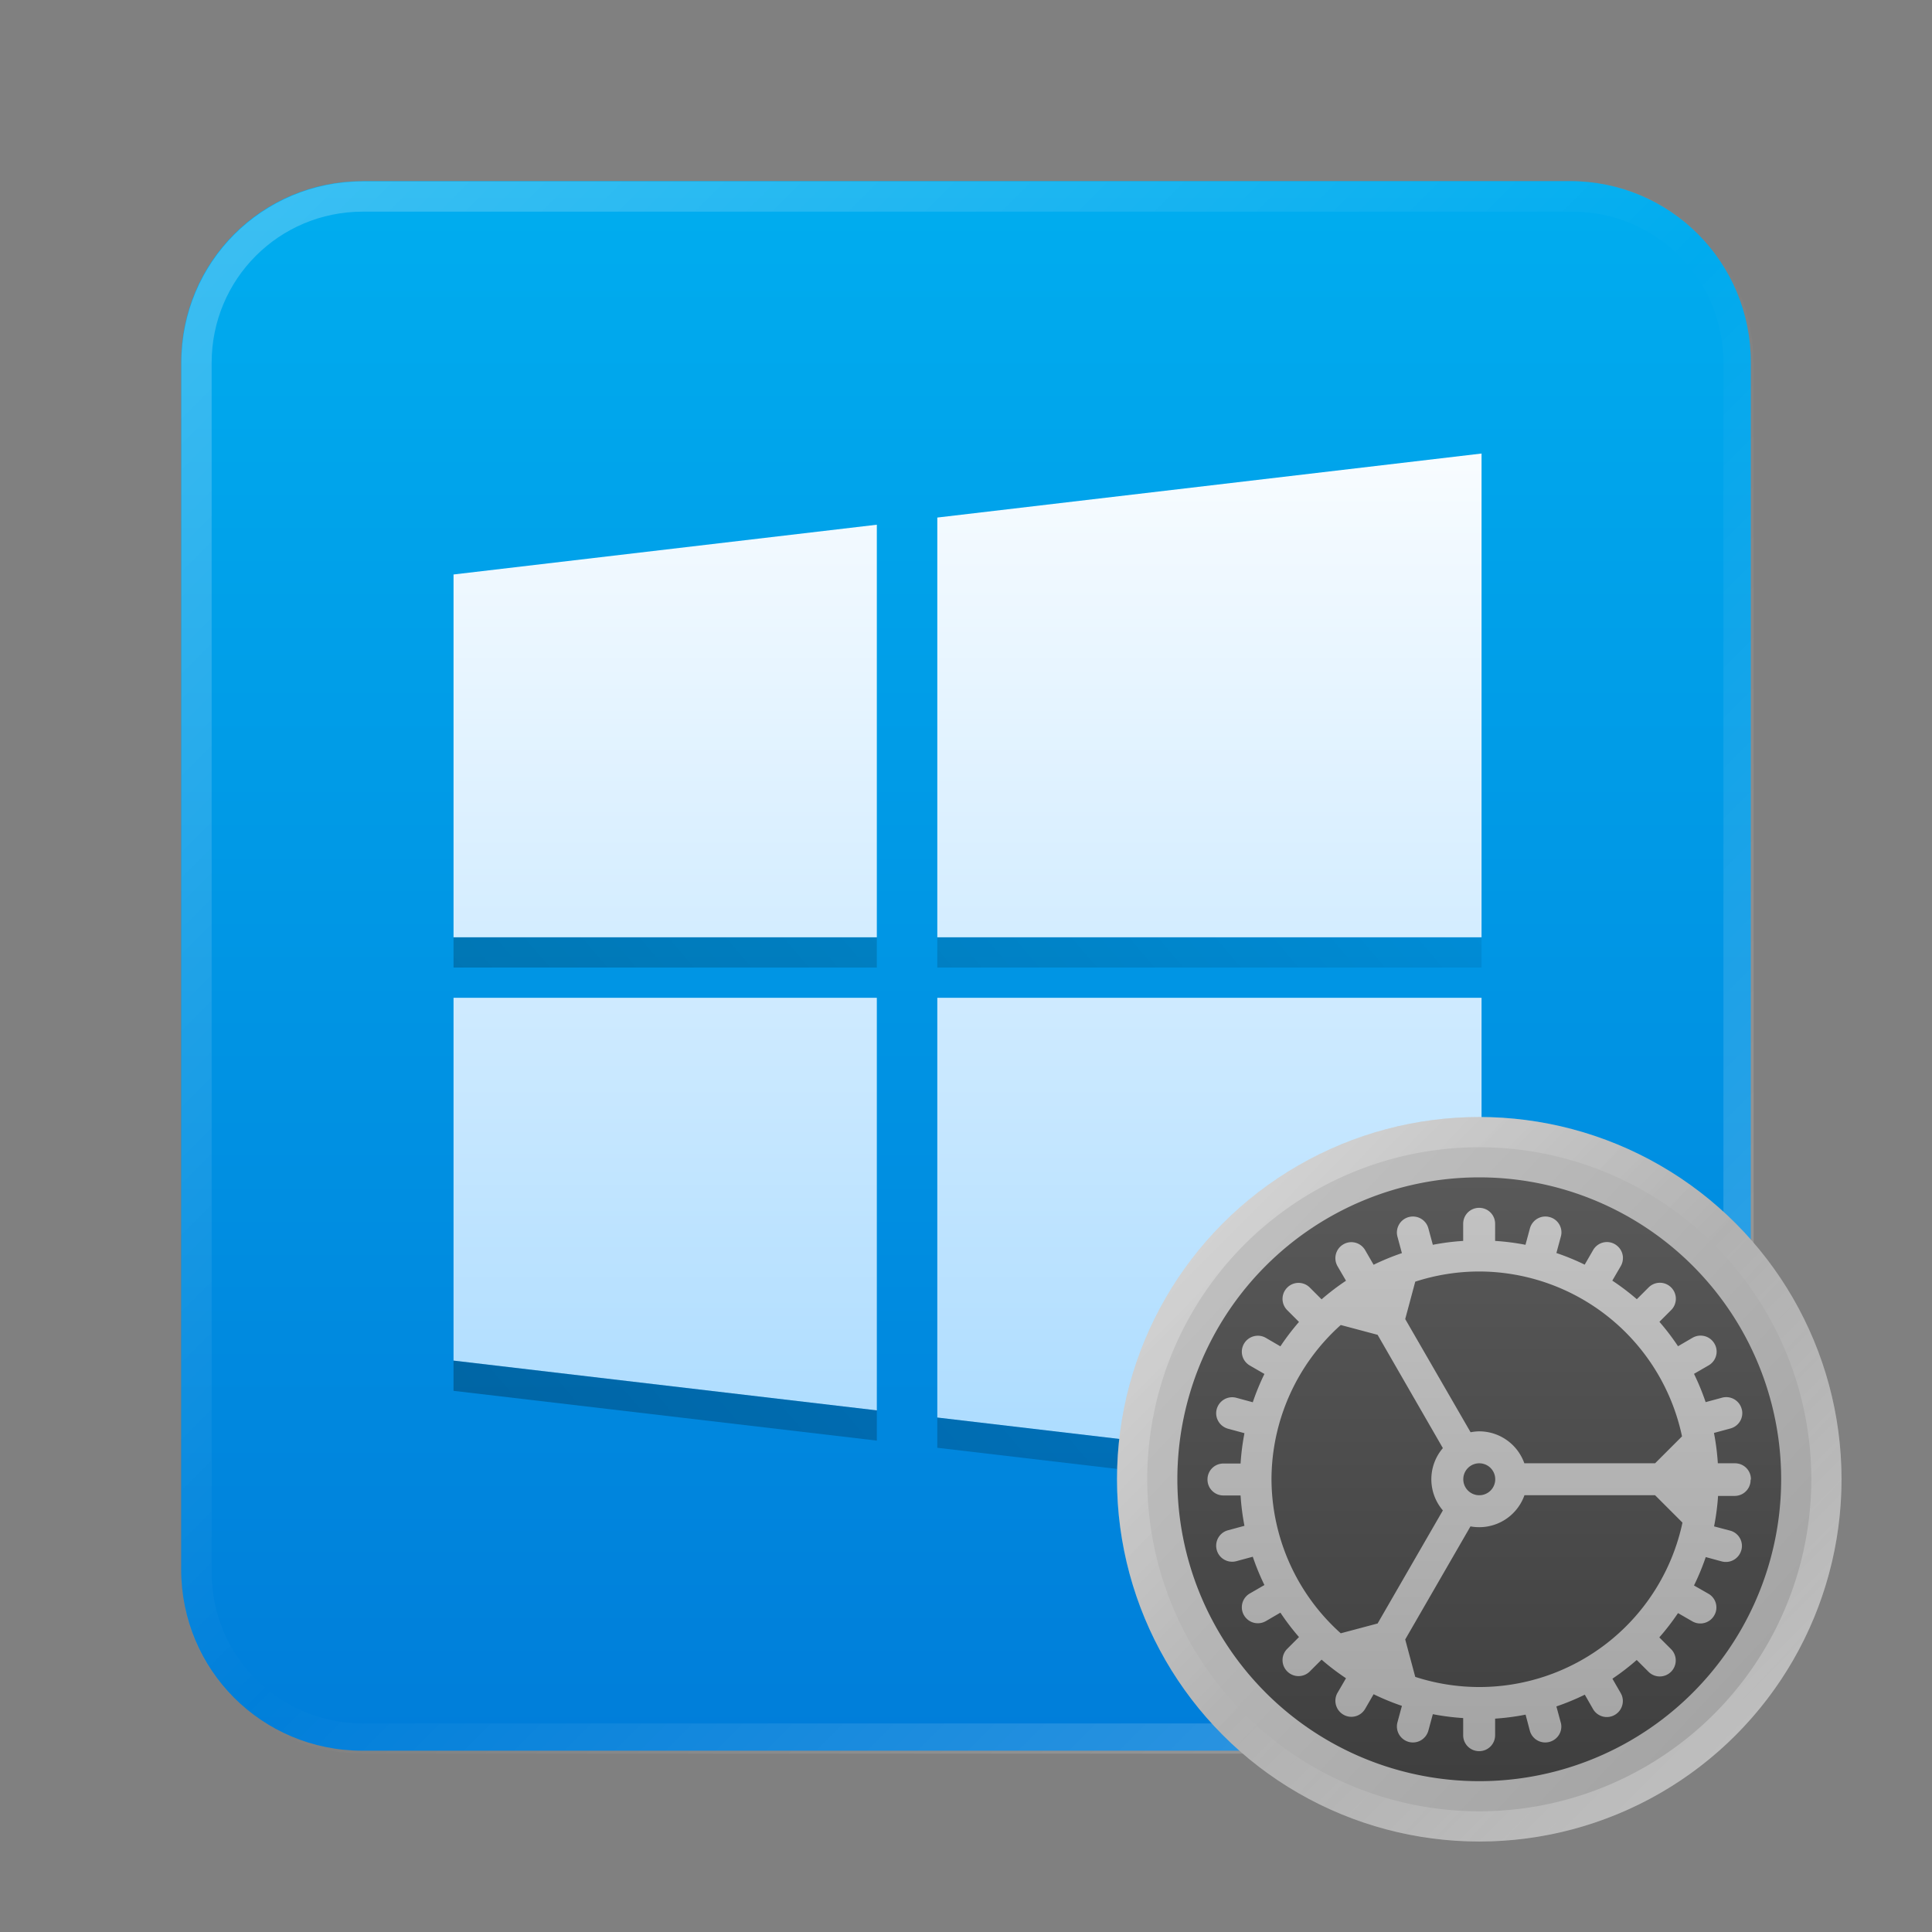 <?xml version="1.0" encoding="UTF-8" standalone="no"?>
<!-- Created with Inkscape (http://www.inkscape.org/) -->

<svg
   width="64"
   height="64"
   viewBox="0 0 16.933 16.933"
   version="1.1"
   id="svg5"
   inkscape:version="1.1.1 (3bf5ae0d25, 2021-09-20, custom)"
   sodipodi:docname="wine-winecfg.svg"
   xmlns:inkscape="http://www.inkscape.org/namespaces/inkscape"
   xmlns:sodipodi="http://sodipodi.sourceforge.net/DTD/sodipodi-0.dtd"
   xmlns:xlink="http://www.w3.org/1999/xlink"
   xmlns="http://www.w3.org/2000/svg"
   xmlns:svg="http://www.w3.org/2000/svg">
  <rect x="0" y="0" width="16.933" height="16.933" fill="#808080" stroke="none"/>
  <sodipodi:namedview
     id="namedview7"
     pagecolor="#ffffff"
     bordercolor="#666666"
     borderopacity="1.0"
     inkscape:pageshadow="2"
     inkscape:pageopacity="0.0"
     inkscape:pagecheckerboard="0"
     inkscape:document-units="px"
     showgrid="false"
     units="px"
     height="48px"
     inkscape:zoom="4"
     inkscape:cx="-9.25"
     inkscape:cy="56.125"
     inkscape:window-width="1920"
     inkscape:window-height="1019"
     inkscape:window-x="0"
     inkscape:window-y="0"
     inkscape:window-maximized="1"
     inkscape:current-layer="svg5"
     inkscape:lockguides="true" />
  <defs
     id="defs2">
    <linearGradient
       inkscape:collect="always"
       id="linearGradient4568">
      <stop
         style="stop-color:#ffffff;stop-opacity:1;"
         offset="0"
         id="stop4564" />
      <stop
         style="stop-color:#a3d8ff;stop-opacity:1"
         offset="1"
         id="stop4566" />
    </linearGradient>
    <linearGradient
       inkscape:collect="always"
       id="linearGradient4194">
      <stop
         style="stop-color:#000000;stop-opacity:1;"
         offset="0"
         id="stop4190" />
      <stop
         style="stop-color:#000000;stop-opacity:0;"
         offset="1"
         id="stop4192" />
    </linearGradient>
    <linearGradient
       inkscape:collect="always"
       id="linearGradient2922">
      <stop
         style="stop-color:#00adef;stop-opacity:1;"
         offset="0"
         id="stop2918" />
      <stop
         style="stop-color:#0078d7;stop-opacity:1"
         offset="1"
         id="stop2920" />
    </linearGradient>
    <linearGradient
       inkscape:collect="always"
       id="linearGradient2216">
      <stop
         style="stop-color:#ffffff;stop-opacity:1"
         offset="0"
         id="stop2210" />
      <stop
         style="stop-color:#ffffff;stop-opacity:0.004"
         offset="0.497"
         id="stop2212" />
      <stop
         style="stop-color:#ffffff;stop-opacity:1"
         offset="1"
         id="stop2214" />
    </linearGradient>
    <linearGradient
       inkscape:collect="always"
       id="linearGradient1016">
      <stop
         style="stop-color:#cccccc;stop-opacity:1;"
         offset="0"
         id="stop1012" />
      <stop
         style="stop-color:#999999;stop-opacity:1"
         offset="1"
         id="stop1014" />
    </linearGradient>
    <linearGradient
       inkscape:collect="always"
       xlink:href="#linearGradient2216"
       id="linearGradient881"
       x1="64.208"
       y1="64.063"
       x2="0.305"
       y2="0.135"
       gradientUnits="userSpaceOnUse" />
    <linearGradient
       inkscape:collect="always"
       xlink:href="#linearGradient2058"
       id="linearGradient2060"
       x1="13.755"
       y1="18.537"
       x2="13.755"
       y2="-2.101"
       gradientUnits="userSpaceOnUse"
       gradientTransform="matrix(0.5,0,0,0.5,8.731,8.731)" />
    <linearGradient
       inkscape:collect="always"
       id="linearGradient2058">
      <stop
         style="stop-color:#333333;stop-opacity:1"
         offset="0"
         id="stop2054" />
      <stop
         style="stop-color:#666666;stop-opacity:1"
         offset="1"
         id="stop2056" />
    </linearGradient>
    <linearGradient
       inkscape:collect="always"
       xlink:href="#linearGradient3822"
       id="linearGradient6863"
       x1="12.435"
       y1="17.727"
       x2="12.435"
       y2="4.233"
       gradientUnits="userSpaceOnUse"
       gradientTransform="matrix(0.6,0,0,0.6,7.885,6.456)" />
    <linearGradient
       inkscape:collect="always"
       id="linearGradient3822">
      <stop
         style="stop-color:#999999;stop-opacity:1"
         offset="0"
         id="stop3818" />
      <stop
         style="stop-color:#cccccc;stop-opacity:1"
         offset="1"
         id="stop3820" />
    </linearGradient>
    <linearGradient
       inkscape:collect="always"
       xlink:href="#linearGradient1016"
       id="linearGradient1018"
       x1="8.467"
       y1="8.467"
       x2="16.933"
       y2="16.404"
       gradientUnits="userSpaceOnUse"
       gradientTransform="translate(0.265,0.265)" />
    <linearGradient
       inkscape:collect="always"
       xlink:href="#linearGradient2216"
       id="linearGradient1449"
       gradientUnits="userSpaceOnUse"
       x1="9.525"
       y1="9.525"
       x2="15.875"
       y2="15.875"
       gradientTransform="translate(0.265,0.265)" />
    <linearGradient
       inkscape:collect="always"
       xlink:href="#linearGradient2922"
       id="linearGradient2924"
       x1="16.404"
       y1="1.587"
       x2="16.404"
       y2="16.933"
       gradientUnits="userSpaceOnUse" />
    <linearGradient
       inkscape:collect="always"
       xlink:href="#linearGradient4194"
       id="linearGradient4196"
       x1="11"
       y1="52.5"
       x2="53"
       y2="16.5"
       gradientUnits="userSpaceOnUse" />
    <linearGradient
       inkscape:collect="always"
       xlink:href="#linearGradient4568"
       id="linearGradient4570"
       x1="25"
       y1="12"
       x2="25"
       y2="52"
       gradientUnits="userSpaceOnUse" />
  </defs>
  <path
     id="rect846-3"
     style="mix-blend-mode:multiply;fill:url(#linearGradient2924);fill-opacity:1;stroke-width:0.338"
     d="m 3.175,1.587 h 10.583 c 0.879,0 1.587,0.708 1.587,1.587 v 10.583 c 0,0.879 -0.708,1.587 -1.587,1.587 H 3.175 c -0.879,0 -1.587,-0.708 -1.587,-1.587 V 3.175 c 0,-0.879 0.708,-1.587 1.587,-1.587 z" />
  <path
     id="rect846"
     style="opacity:0.3;fill:url(#linearGradient881);stroke-width:1.276;fill-opacity:1.0"
     d="M 12 6 C 8.676 6 6 8.676 6 12 L 6 52 C 6 55.324 8.676 58 12 58 L 52 58 C 55.324 58 58 55.324 58 52 L 58 12 C 58 8.676 55.324 6 52 6 L 12 6 z M 12 7 L 52 7 C 54.77 7 57 9.23 57 12 L 57 52 C 57 54.77 54.77 57 52 57 L 12 57 C 9.23 57 7 54.77 7 52 L 7 12 C 7 9.23 9.23 7 12 7 z "
     transform="scale(0.265)" />
  <path
     id="rect3474"
     style="opacity:1;fill:url(#linearGradient4570);stroke-width:1.176;fill-opacity:1"
     d="M 49 15 L 31 17.117 L 31 31 L 49 31 L 49 15 z M 29 17.354 L 15 19 L 15 31 L 29 31 L 29 17.354 z M 15 33 L 15 45 L 29 46.646 L 29 33 L 15 33 z M 31 33 L 31 46.883 L 49 49 L 49 33 L 31 33 z "
     transform="scale(0.265)" />
  <path
     id="rect3474-9"
     style="fill:url(#linearGradient4196);stroke-width:1.176;opacity:0.3;fill-opacity:1"
     d="M 15 31 L 15 32 L 29 32 L 29 31 L 15 31 z M 31 31 L 31 32 L 49 32 L 49 31 L 31 31 z M 15 45 L 15 46 L 29 47.646 L 29 46.646 L 15 45 z M 31 46.883 L 31 47.883 L 49 50 L 49 49 L 31 46.883 z "
     transform="scale(0.265)" />
  <circle
     style="fill:url(#linearGradient1018);fill-opacity:1;stroke-width:0.26"
     id="path876"
     cx="12.965"
     cy="12.965"
     r="3.175" />
  <path
     id="rect846-3-3"
     style="fill:url(#linearGradient2060);fill-opacity:1;stroke-width:0.169"
     d="m 12.965,10.319 a 2.646,2.646 0 0 0 -2.646,2.646 2.646,2.646 0 0 0 2.646,2.646 2.646,2.646 0 0 0 2.646,-2.646 2.646,2.646 0 0 0 -2.646,-2.646 z" />
  <path
     id="path863-3"
     style="fill:url(#linearGradient6863);fill-opacity:1;stroke-width:0.26;stroke-linejoin:round"
     d="m 15.346,12.965 c 0,-0.078 -0.062,-0.14 -0.14,-0.14 h -0.15 a 2.101,2.101 0 0 0 -0.034,-0.266 l 0.144,-0.039 c 0.066,-0.018 0.108,-0.078 0.104,-0.143 -6e-4,-0.009 -0.002,-0.019 -0.005,-0.028 -0.02,-0.075 -0.097,-0.119 -0.172,-0.099 l -0.144,0.039 a 2.101,2.101 0 0 0 -0.102,-0.248 l 0.128,-0.074 c 0.042,-0.024 0.067,-0.067 0.07,-0.111 0.002,-0.027 -0.004,-0.055 -0.019,-0.08 -0.039,-0.067 -0.124,-0.09 -0.192,-0.051 l -0.127,0.074 a 2.101,2.101 0 0 0 -0.163,-0.214 l 0.103,-0.103 c 0.027,-0.027 0.041,-0.063 0.041,-0.099 0,-0.036 -0.014,-0.072 -0.041,-0.099 -0.055,-0.055 -0.143,-0.055 -0.198,0 l -0.103,0.103 a 2.101,2.101 0 0 0 -0.215,-0.163 l 0.074,-0.127 c 0.015,-0.025 0.02,-0.053 0.019,-0.08 -0.003,-0.045 -0.028,-0.087 -0.07,-0.112 -0.067,-0.039 -0.152,-0.016 -0.191,0.051 l -0.074,0.128 a 2.101,2.101 0 0 0 -0.248,-0.102 l 0.039,-0.144 c 0.003,-0.009 0.004,-0.019 0.005,-0.028 0.004,-0.065 -0.038,-0.126 -0.104,-0.143 -0.075,-0.02 -0.151,0.024 -0.172,0.099 l -0.039,0.144 a 2.101,2.101 0 0 0 -0.266,-0.034 v -0.15 c 0,-0.078 -0.062,-0.14 -0.14,-0.14 -0.078,-1e-6 -0.14,0.062 -0.14,0.14 l -10e-7,0.15 a 2.101,2.101 0 0 0 -0.266,0.034 l -0.039,-0.144 c -0.02,-0.075 -0.097,-0.119 -0.172,-0.099 -0.075,0.02 -0.119,0.097 -0.099,0.172 l 0.039,0.144 a 2.101,2.101 0 0 0 -0.248,0.102 l -0.074,-0.128 c -0.039,-0.067 -0.124,-0.09 -0.191,-0.051 -0.067,0.039 -0.09,0.124 -0.051,0.192 l 0.074,0.127 a 2.101,2.101 0 0 0 -0.214,0.163 l -0.103,-0.103 c -0.055,-0.055 -0.143,-0.055 -0.198,0 -0.055,0.055 -0.055,0.143 3e-6,0.198 l 0.103,0.103 a 2.101,2.101 0 0 0 -0.163,0.214 l -0.127,-0.074 c -0.067,-0.039 -0.153,-0.016 -0.192,0.051 -0.039,0.067 -0.016,0.152 0.051,0.191 l 0.128,0.074 a 2.101,2.101 0 0 0 -0.102,0.248 l -0.144,-0.039 c -0.075,-0.02 -0.151,0.024 -0.172,0.099 -0.02,0.075 0.024,0.151 0.099,0.172 l 0.144,0.039 a 2.101,2.101 0 0 0 -0.034,0.266 l -0.15,-4e-6 c -0.078,2e-6 -0.14,0.062 -0.14,0.14 -1e-6,0.078 0.062,0.14 0.14,0.14 h 0.15 a 2.101,2.101 0 0 0 0.034,0.266 l -0.144,0.039 c -0.075,0.02 -0.119,0.097 -0.099,0.172 0.02,0.075 0.097,0.119 0.172,0.099 l 0.144,-0.039 a 2.101,2.101 0 0 0 0.102,0.248 l -0.128,0.074 c -0.067,0.039 -0.09,0.124 -0.051,0.191 0.039,0.067 0.124,0.09 0.192,0.051 l 0.127,-0.074 a 2.101,2.101 0 0 0 0.163,0.214 l -0.103,0.103 c -0.055,0.055 -0.055,0.143 3e-6,0.198 0.055,0.055 0.143,0.055 0.198,-6e-6 l 0.103,-0.103 a 2.101,2.101 0 0 0 0.214,0.163 l -0.074,0.127 c -0.039,0.067 -0.016,0.153 0.051,0.192 0.067,0.039 0.152,0.016 0.191,-0.051 l 0.074,-0.128 a 2.101,2.101 0 0 0 0.248,0.102 l -0.039,0.144 c -0.02,0.075 0.024,0.151 0.099,0.172 0.075,0.02 0.151,-0.024 0.172,-0.099 l 0.039,-0.144 a 2.101,2.101 0 0 0 0.266,0.034 l -1e-6,0.15 c 0,0.078 0.062,0.14 0.14,0.14 0.078,-10e-7 0.14,-0.062 0.14,-0.14 v -0.145 a 2.101,2.101 0 0 0 0.267,-0.035 l 0.037,0.14 c 0.02,0.075 0.097,0.119 0.172,0.099 0.066,-0.018 0.108,-0.078 0.104,-0.143 -6e-4,-0.009 -0.002,-0.019 -0.005,-0.028 l -0.038,-0.14 a 2.101,2.101 0 0 0 0.249,-0.103 l 0.072,0.126 c 0.039,0.067 0.124,0.09 0.191,0.051 0.042,-0.024 0.067,-0.067 0.07,-0.112 0.002,-0.027 -0.004,-0.055 -0.019,-0.08 l -0.072,-0.125 a 2.101,2.101 0 0 0 0.213,-0.164 l 0.103,0.103 c 0.055,0.055 0.143,0.055 0.198,3e-6 0.027,-0.027 0.041,-0.063 0.041,-0.099 4e-6,-0.036 -0.014,-0.072 -0.041,-0.099 l -0.103,-0.103 a 2.101,2.101 0 0 0 0.164,-0.213 l 0.125,0.072 c 0.067,0.039 0.153,0.016 0.192,-0.051 0.015,-0.025 0.021,-0.053 0.019,-0.08 -0.003,-0.045 -0.028,-0.087 -0.07,-0.111 l -0.126,-0.072 a 2.101,2.101 0 0 0 0.103,-0.249 l 0.14,0.038 c 0.075,0.02 0.151,-0.024 0.172,-0.099 0.003,-0.009 0.004,-0.019 0.005,-0.028 0.004,-0.065 -0.038,-0.126 -0.104,-0.143 l -0.14,-0.037 a 2.101,2.101 0 0 0 0.035,-0.267 h 0.145 c 0.078,-2e-6 0.14,-0.062 0.14,-0.14 z m -0.6,0.38 a 1.821,1.821 0 0 1 -1.781,1.441 1.821,1.821 0 0 1 -0.561,-0.089 l -0.088,-0.328 0.572,-0.991 a 0.42,0.42 0 0 0 0.077,0.007 0.42,0.42 0 0 0 0.396,-0.28 l 1.145,-4e-6 z m -0.004,-0.756 -0.236,0.236 h -1.146 a 0.42,0.42 0 0 0 -0.395,-0.28 0.42,0.42 0 0 0 -0.076,0.008 l -0.573,-0.992 0.088,-0.328 a 1.821,1.821 0 0 1 0.561,-0.089 1.821,1.821 0 0 1 1.777,1.445 z m -1.637,0.376 a 0.14,0.14 0 0 1 -0.14,0.14 0.14,0.14 0 0 1 -0.14,-0.14 0.14,0.14 0 0 1 0.14,-0.14 0.14,0.14 0 0 1 0.14,0.14 z m -0.459,-0.273 a 0.42,0.42 0 0 0 -0.101,0.273 0.42,0.42 0 0 0 0.101,0.273 l -0.572,0.991 -0.323,0.086 a 1.821,1.821 0 0 1 -0.607,-1.351 1.821,1.821 0 0 1 0.607,-1.351 l 0.323,0.086 z" />
  <path
     id="path876-5"
     style="opacity:0.4;fill:url(#linearGradient1449);fill-opacity:1;stroke-width:0.26"
     d="m 12.965,9.79 a 3.175,3.175 0 0 0 -3.175,3.175 3.175,3.175 0 0 0 3.175,3.175 3.175,3.175 0 0 0 3.175,-3.175 3.175,3.175 0 0 0 -3.175,-3.175 z m 0,0.265 a 2.91,2.91 0 0 1 2.91,2.91 2.91,2.91 0 0 1 -2.91,2.91 2.91,2.91 0 0 1 -2.91,-2.91 2.91,2.91 0 0 1 2.91,-2.91 z" />
</svg>
